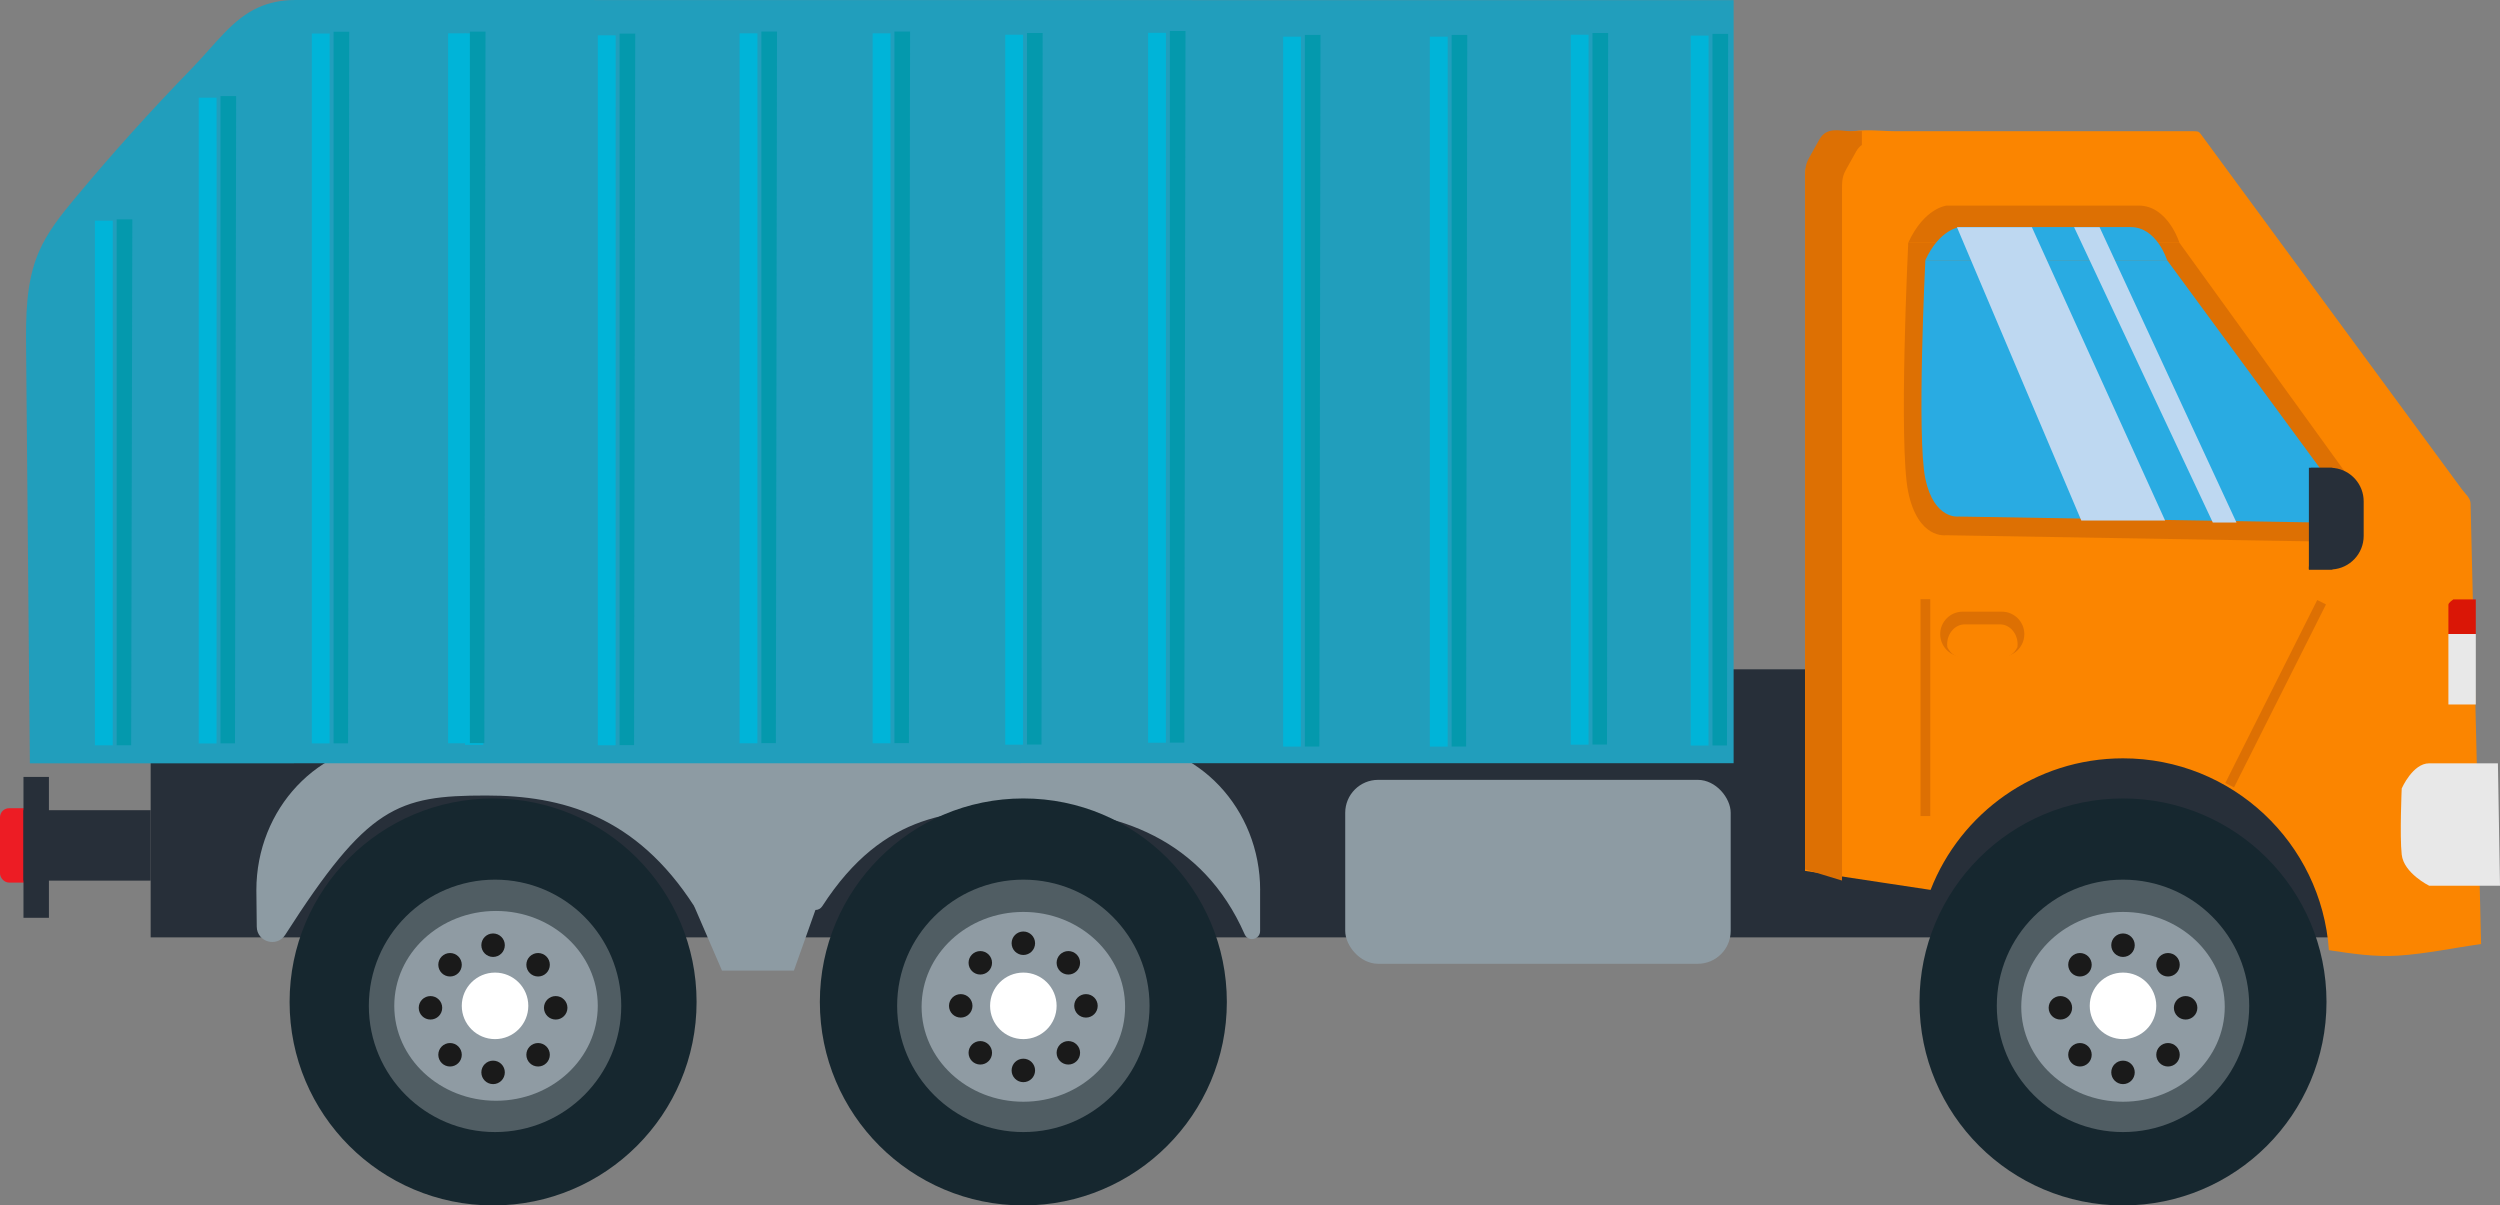 <?xml version="1.0" encoding="UTF-8"?>
<svg id="Layer_2" data-name="Layer 2" xmlns="http://www.w3.org/2000/svg" viewBox="0 0 1277.67 616.06">
  <rect x="0" y="0" width="1277.67" height="616.06" fill="#808080" stroke="none"/>
  <defs>
    <style>
      .cls-1, .cls-2 {
        stroke: #dd7003;
        stroke-miterlimit: 10;
        stroke-width: 5px;
      }

      .cls-1, .cls-3 {
        fill: #dd7003;
      }

      .cls-2 {
        fill: none;
      }

      .cls-4 {
        fill: #fb8500;
      }

      .cls-4, .cls-5, .cls-6, .cls-7, .cls-8, .cls-9, .cls-10, .cls-11, .cls-12, .cls-3, .cls-13, .cls-14, .cls-15, .cls-16, .cls-17, .cls-18, .cls-19 {
        stroke-width: 0px;
      }

      .cls-5 {
        fill: #505d63;
      }

      .cls-6 {
        fill: #29abe2;
      }

      .cls-7 {
        fill: #272f39;
      }

      .cls-8 {
        fill: #1a1a1a;
      }

      .cls-9 {
        fill: #0499ad;
      }

      .cls-10 {
        fill: #219ebc;
      }

      .cls-11 {
        fill: #16272f;
      }

      .cls-12 {
        fill: #da1606;
      }

      .cls-13 {
        fill: #bed8f1;
      }

      .cls-14 {
        fill: #8f9ba3;
      }

      .cls-15 {
        fill: #8d9ba3;
      }

      .cls-16 {
        fill: #fff;
      }

      .cls-17 {
        fill: #ed1c24;
      }

      .cls-18 {
        fill: #e8e8e8;
      }

      .cls-19 {
        fill: #00b4d8;
      }
    </style>
  </defs>
  <g id="Layer_3" data-name="Layer 3">
    <g>
      <g>
        <g>
          <g>
            <rect class="cls-17" y="413.06" width="25" height="38" rx="4.62" ry="4.62"/>
            <g>
              <rect class="cls-7" x="12" y="397.06" width="13" height="72"/>
              <rect class="cls-7" x="12" y="414.06" width="65" height="36"/>
            </g>
          </g>
          <rect class="cls-7" x="77" y="342.06" width="1127" height="137"/>
          <rect class="cls-15" x="687.5" y="398.56" width="197" height="94" rx="16.82" ry="16.82"/>
          <g>
            <path class="cls-15" d="m644,454.92v20.88c0,4.45-6.11,5.76-7.9,1.68-21.38-48.7-65.06-63.92-109.6-63.92-37.88,0-74.56.49-106.28,49.59-.76,1.18-2.07,1.91-3.48,1.91h-58.47c-1.41,0-2.72-.73-3.48-1.92-29.82-46.36-67.66-56.58-106.28-56.58-45.59,0-60.67,5.52-102.75,71.21-4.23,6.6-14.46,3.68-14.54-4.16l-.2-18.69c0-41.62,31.82-75.36,71.07-75.36h370.86c39.25,0,71.07,33.74,71.07,75.36Z"/>
            <polygon class="cls-15" points="354.78 463.14 369 496.06 405.73 496.06 416.74 465.06 354.78 463.14"/>
          </g>
          <path class="cls-10" d="m132.14,3.77c5.33-2.39,11.47-3.77,18.99-3.77,178.91,0,357.81.04,536.72.06,1.83,0,3.66,0,5.48,0,63.42,0,128.59.01,192.67.02,0,129.98,0,259.97,0,389.95-290.25.03-580.5.06-870.74.08-.64-70.46-1.27-140.93-1.91-211.39-.15-16.93-.2-34.43,6.5-49.98,4.4-10.22,11.48-19.01,18.59-27.56,19-22.83,38.88-44.92,59.59-66.22,12.29-12.64,20.58-25.14,34.11-31.2Z"/>
          <path class="cls-4" d="m1268,482.48c-14.12,1.94-28.11,5-42.35,5.91-12.04.77-23.56-.99-35.42-2.79-3.82-54.79-49.47-98.04-105.23-98.04-44.78,0-83.03,27.89-98.34,67.24,0,0-64.16-9.71-64.16-9.71V118.01c0-8.01,0-16.01,0-24.02,0-6.08-.61-9.08,4-13.18,3.54-3.15,7.07-6.29,10.61-9.44,7.75-6.89,21.72-4.31,31.6-4.31h127.11c8.42,0,16.85-.02,25.27,0,2.5,0,2.75.24,3.99,1.91,1.84,2.49,3.67,5,5.51,7.5,6.93,9.43,13.86,18.85,20.79,28.28,9.65,13.13,19.31,26.27,28.96,39.4l31.33,42.62c9.29,12.64,18.59,25.29,27.88,37.93,6.21,8.45,12.42,16.9,18.63,25.34,1.57,2.16,4.36,4.41,4.45,7.19.03,1.11.05,2.22.08,3.33.1,4.11.2,8.23.29,12.34.15,6.2.3,12.41.44,18.61.19,7.77.37,15.54.56,23.31.21,8.82.42,17.63.63,26.45.22,9.34.45,18.67.67,28.01s.45,18.67.67,28.01c.21,8.81.42,17.63.63,26.44.19,7.77.37,15.54.56,23.3.15,6.2.3,12.4.44,18.6.1,4.11.2,8.22.29,12.33.04,1.5.07,2.99.11,4.49Z"/>
          <g>
            <circle class="cls-11" cx="252" cy="512.06" r="104"/>
            <circle class="cls-11" cx="523" cy="512.06" r="104"/>
            <circle class="cls-11" cx="1085" cy="512.06" r="104"/>
          </g>
          <g>
            <g>
              <circle class="cls-5" cx="253" cy="514.06" r="64.5"/>
              <circle class="cls-5" cx="523" cy="514.06" r="64.5"/>
              <circle class="cls-5" cx="1085" cy="514.06" r="64.5"/>
            </g>
            <g>
              <ellipse class="cls-14" cx="253.5" cy="514.06" rx="52" ry="48.5"/>
              <ellipse class="cls-14" cx="523" cy="514.56" rx="52" ry="48.5"/>
              <ellipse class="cls-14" cx="1085" cy="514.56" rx="52" ry="48.5"/>
            </g>
            <g>
              <g>
                <circle class="cls-8" cx="252" cy="483.06" r="6"/>
                <circle class="cls-8" cx="275" cy="493.06" r="6"/>
                <circle class="cls-8" cx="284" cy="515.06" r="6"/>
                <circle class="cls-8" cx="275" cy="539.06" r="6"/>
                <circle class="cls-8" cx="252" cy="548.06" r="6"/>
                <circle class="cls-8" cx="230" cy="539.06" r="6"/>
                <circle class="cls-8" cx="220" cy="515.06" r="6"/>
                <circle class="cls-8" cx="230" cy="493.06" r="6"/>
              </g>
              <g>
                <circle class="cls-8" cx="523" cy="482.06" r="6"/>
                <circle class="cls-8" cx="546" cy="492.06" r="6"/>
                <circle class="cls-8" cx="555" cy="514.06" r="6"/>
                <circle class="cls-8" cx="546" cy="538.06" r="6"/>
                <circle class="cls-8" cx="523" cy="547.06" r="6"/>
                <circle class="cls-8" cx="501" cy="538.06" r="6"/>
                <circle class="cls-8" cx="491" cy="514.06" r="6"/>
                <circle class="cls-8" cx="501" cy="492.06" r="6"/>
              </g>
              <g>
                <circle class="cls-8" cx="1085" cy="483.06" r="6"/>
                <circle class="cls-8" cx="1108" cy="493.06" r="6"/>
                <circle class="cls-8" cx="1117" cy="515.06" r="6"/>
                <circle class="cls-8" cx="1108" cy="539.06" r="6"/>
                <circle class="cls-8" cx="1085" cy="548.06" r="6"/>
                <circle class="cls-8" cx="1063" cy="539.06" r="6"/>
                <circle class="cls-8" cx="1053" cy="515.06" r="6"/>
                <circle class="cls-8" cx="1063" cy="493.06" r="6"/>
              </g>
            </g>
            <g>
              <circle class="cls-16" cx="253" cy="514.06" r="17"/>
              <circle class="cls-16" cx="523" cy="514.06" r="17"/>
              <circle class="cls-16" cx="1085" cy="514.06" r="17"/>
            </g>
          </g>
          <path class="cls-10" d="m140.15,20.53c5.18-2.21,11.16-3.5,18.48-3.5,174.05,0,348.1.04,522.14.06,1.78,0,3.56,0,5.33,0,61.7,0,125.1.01,187.44.02,0,120.61,0,241.23,0,361.84-282.37.03-564.74.05-847.1.08-.62-65.39-1.24-130.77-1.86-196.16-.15-15.71-.19-31.95,6.32-46.37,4.28-9.48,11.17-17.64,18.09-25.58,18.48-21.18,37.83-41.69,57.97-61.44,11.96-11.73,20.02-23.33,33.18-28.95Z"/>
          <polygon class="cls-19" points="229 17.03 238.13 17.03 238.1 379.85 229 379.85 229 17.03"/>
          <polygon class="cls-19" points="237.66 17.03 247.75 17.03 247 380.69 237.66 380.69 237.66 17.03"/>
          <polygon class="cls-9" points="240.13 16.14 248.13 16.14 247.53 379.8 240.13 379.8 240.13 16.14"/>
          <g>
            <line class="cls-2" x1="984" y1="306.22" x2="984" y2="417.06"/>
            <line class="cls-2" x1="1186.5" y1="307.78" x2="1139.5" y2="401.31"/>
          </g>
          <path class="cls-3" d="m975.24,124.06h138.59l89.17,123.4v29.6l-208.61-3.52s-14.11,2.09-19.15-22.03,0-127.45,0-127.45Z"/>
          <path class="cls-3" d="m975.24,124.06h138.59s-5.83-19-20.83-19h-98.05s-11.47,1-19.71,19Z"/>
          <g>
            <path class="cls-6" d="m984,132.96h123.52l79.48,108.16v25.95l-185.94-3.08s-12.58,1.83-17.07-19.31c-4.49-21.14,0-111.71,0-111.71Z"/>
            <path class="cls-6" d="m984,132.96h123.52s-5.19-16.9-18.56-16.9h-87.39s-10.22.89-17.57,16.9Z"/>
          </g>
          <g>
            <path class="cls-7" d="m1208,256.23v17.66c0,9.09-7.07,16.53-16,17.13-.39.03-.78.04-1.17.04h-10.83v-1.57c.34-.15.67-.31,1-.49,5.36-2.91,9-8.59,9-15.11v-17.66c0-6.52-3.64-12.2-9-15.11v-2.06h9.83c.39,0,.78.01,1.17.05.33.01.67.05,1,.09,8.46,1.06,15,8.29,15,17.03Z"/>
            <rect class="cls-7" x="1180" y="239.06" width="12" height="52"/>
          </g>
          <g>
            <polygon class="cls-13" points="1000.13 116.1 1063.69 266.03 1106.52 266.03 1038.42 116.1 1000.13 116.1"/>
            <polygon class="cls-13" points="1060 116.1 1073.02 116.1 1143 267.06 1130.9 267.06 1060 116.1"/>
          </g>
          <path class="cls-3" d="m951.55,67.03v7.06c-1.08.72-2.06,1.77-2.9,3.27-1.76,3.13-3.51,6.28-5.26,9.42-2.29,4.1-1.99,7.09-1.99,13.15v350.1l-18.86-5.74V93.91c0-6.08-.3-9.07,1.99-13.15,1.74-3.15,3.5-6.29,5.26-9.43,3.84-6.87,10.77-4.3,15.67-4.3h6.09Z"/>
          <polygon class="cls-19" points="305.53 18.06 314.65 18.06 314.63 380.88 305.53 380.88 305.53 18.06"/>
          <polygon class="cls-9" points="316.65 17.17 324.65 17.17 324.06 380.83 316.65 380.83 316.65 17.17"/>
          <polygon class="cls-19" points="377.98 17.03 387.11 17.03 387.08 379.85 377.98 379.85 377.98 17.03"/>
          <polygon class="cls-9" points="389.11 16.13 397.11 16.13 396.52 379.79 389.11 379.79 389.11 16.13"/>
          <polygon class="cls-19" points="445.98 17.03 455.11 17.03 455.08 379.85 445.98 379.85 445.98 17.03"/>
          <polygon class="cls-9" points="457.11 16.13 465.11 16.13 464.52 379.79 457.11 379.79 457.11 16.13"/>
          <polygon class="cls-19" points="513.75 17.75 522.87 17.75 522.85 380.58 513.75 380.58 513.75 17.75"/>
          <polygon class="cls-9" points="524.87 16.86 532.87 16.86 532.28 380.52 524.87 380.52 524.87 16.86"/>
          <polygon class="cls-19" points="586.75 16.75 595.87 16.75 595.85 379.58 586.75 379.58 586.75 16.75"/>
          <polygon class="cls-9" points="597.87 15.86 605.87 15.86 605.28 379.52 597.87 379.52 597.87 15.86"/>
          <polygon class="cls-19" points="655.75 18.75 664.87 18.75 664.85 381.58 655.75 381.58 655.75 18.75"/>
          <polygon class="cls-9" points="666.87 17.86 674.87 17.86 674.28 381.52 666.87 381.52 666.87 17.86"/>
          <polygon class="cls-19" points="730.75 18.75 739.87 18.75 739.85 381.58 730.75 381.58 730.75 18.75"/>
          <polygon class="cls-9" points="741.87 17.86 749.87 17.86 749.28 381.52 741.87 381.52 741.87 17.86"/>
          <polygon class="cls-19" points="802.75 17.75 811.87 17.75 811.85 380.58 802.75 380.58 802.75 17.75"/>
          <polygon class="cls-9" points="813.87 16.86 821.87 16.86 821.28 380.52 813.87 380.52 813.87 16.86"/>
          <polygon class="cls-19" points="159.36 17.12 168.48 17.12 168.46 379.94 159.36 379.94 159.36 17.12"/>
          <polygon class="cls-9" points="170.48 16.23 178.48 16.23 177.89 379.89 170.48 379.89 170.48 16.23"/>
          <polygon class="cls-19" points="864.07 18.21 873.19 18.21 873.16 381.03 864.07 381.03 864.07 18.21"/>
          <polygon class="cls-9" points="875.19 17.31 883.19 17.31 882.6 380.97 875.19 380.97 875.19 17.31"/>
          <polygon class="cls-19" points="101.56 49.91 110.69 49.91 110.66 379.96 101.56 379.96 101.56 49.91"/>
          <polygon class="cls-9" points="112.69 49.1 120.69 49.1 120.1 379.91 112.69 379.91 112.69 49.1"/>
        </g>
        <polygon class="cls-19" points="48.51 112.76 57.63 112.76 57.61 380.92 48.51 380.92 48.51 112.76"/>
        <polygon class="cls-9" points="59.63 112.1 67.63 112.1 67.04 380.88 59.63 380.88 59.63 112.1"/>
      </g>
      <path class="cls-1" d="m1032.07,324.1c0,1.55-.39,3.01-1.09,4.29-.41.77-.94,1.46-1.55,2.07-1.62,1.63-3.88,2.64-6.36,2.64h-20c-3.42,0-6.39-1.9-7.91-4.71-.7-1.28-1.09-2.74-1.09-4.29,0-2.48,1.01-4.74,2.64-6.36,1.62-1.63,3.88-2.64,6.36-2.64h20c4.97,0,9,4.03,9,9Z"/>
      <path class="cls-4" d="m1031.13,329.3c0,.5-.03.99-.09,1.46-.41.87-.94,1.65-1.55,2.35-1.62,1.85-3.88,2.99-6.36,2.99h-20c-3.42,0-6.39-2.15-7.91-5.34-.06-.48-.09-.96-.09-1.46,0-2.81,1.01-5.37,2.64-7.21,1.62-1.85,3.88-2.99,6.36-2.99h18c4.97,0,9,4.57,9,10.2Z"/>
      <path class="cls-18" d="m1276.6,390.11l1.07,62.55h-36.21s-12.95-6.36-14.02-15.9,0-33.8,0-33.8c0,0,5.59-12.85,14.02-12.85,8.42,0,35.14,0,35.14,0Z"/>
      <g>
        <path class="cls-12" d="m1265.3,324.02v-17.7h-11.47s-2.53,1.7-2.53,2.7v15h14Z"/>
        <rect class="cls-18" x="1251.3" y="324.02" width="14" height="36.02"/>
      </g>
    </g>
  </g>
</svg>